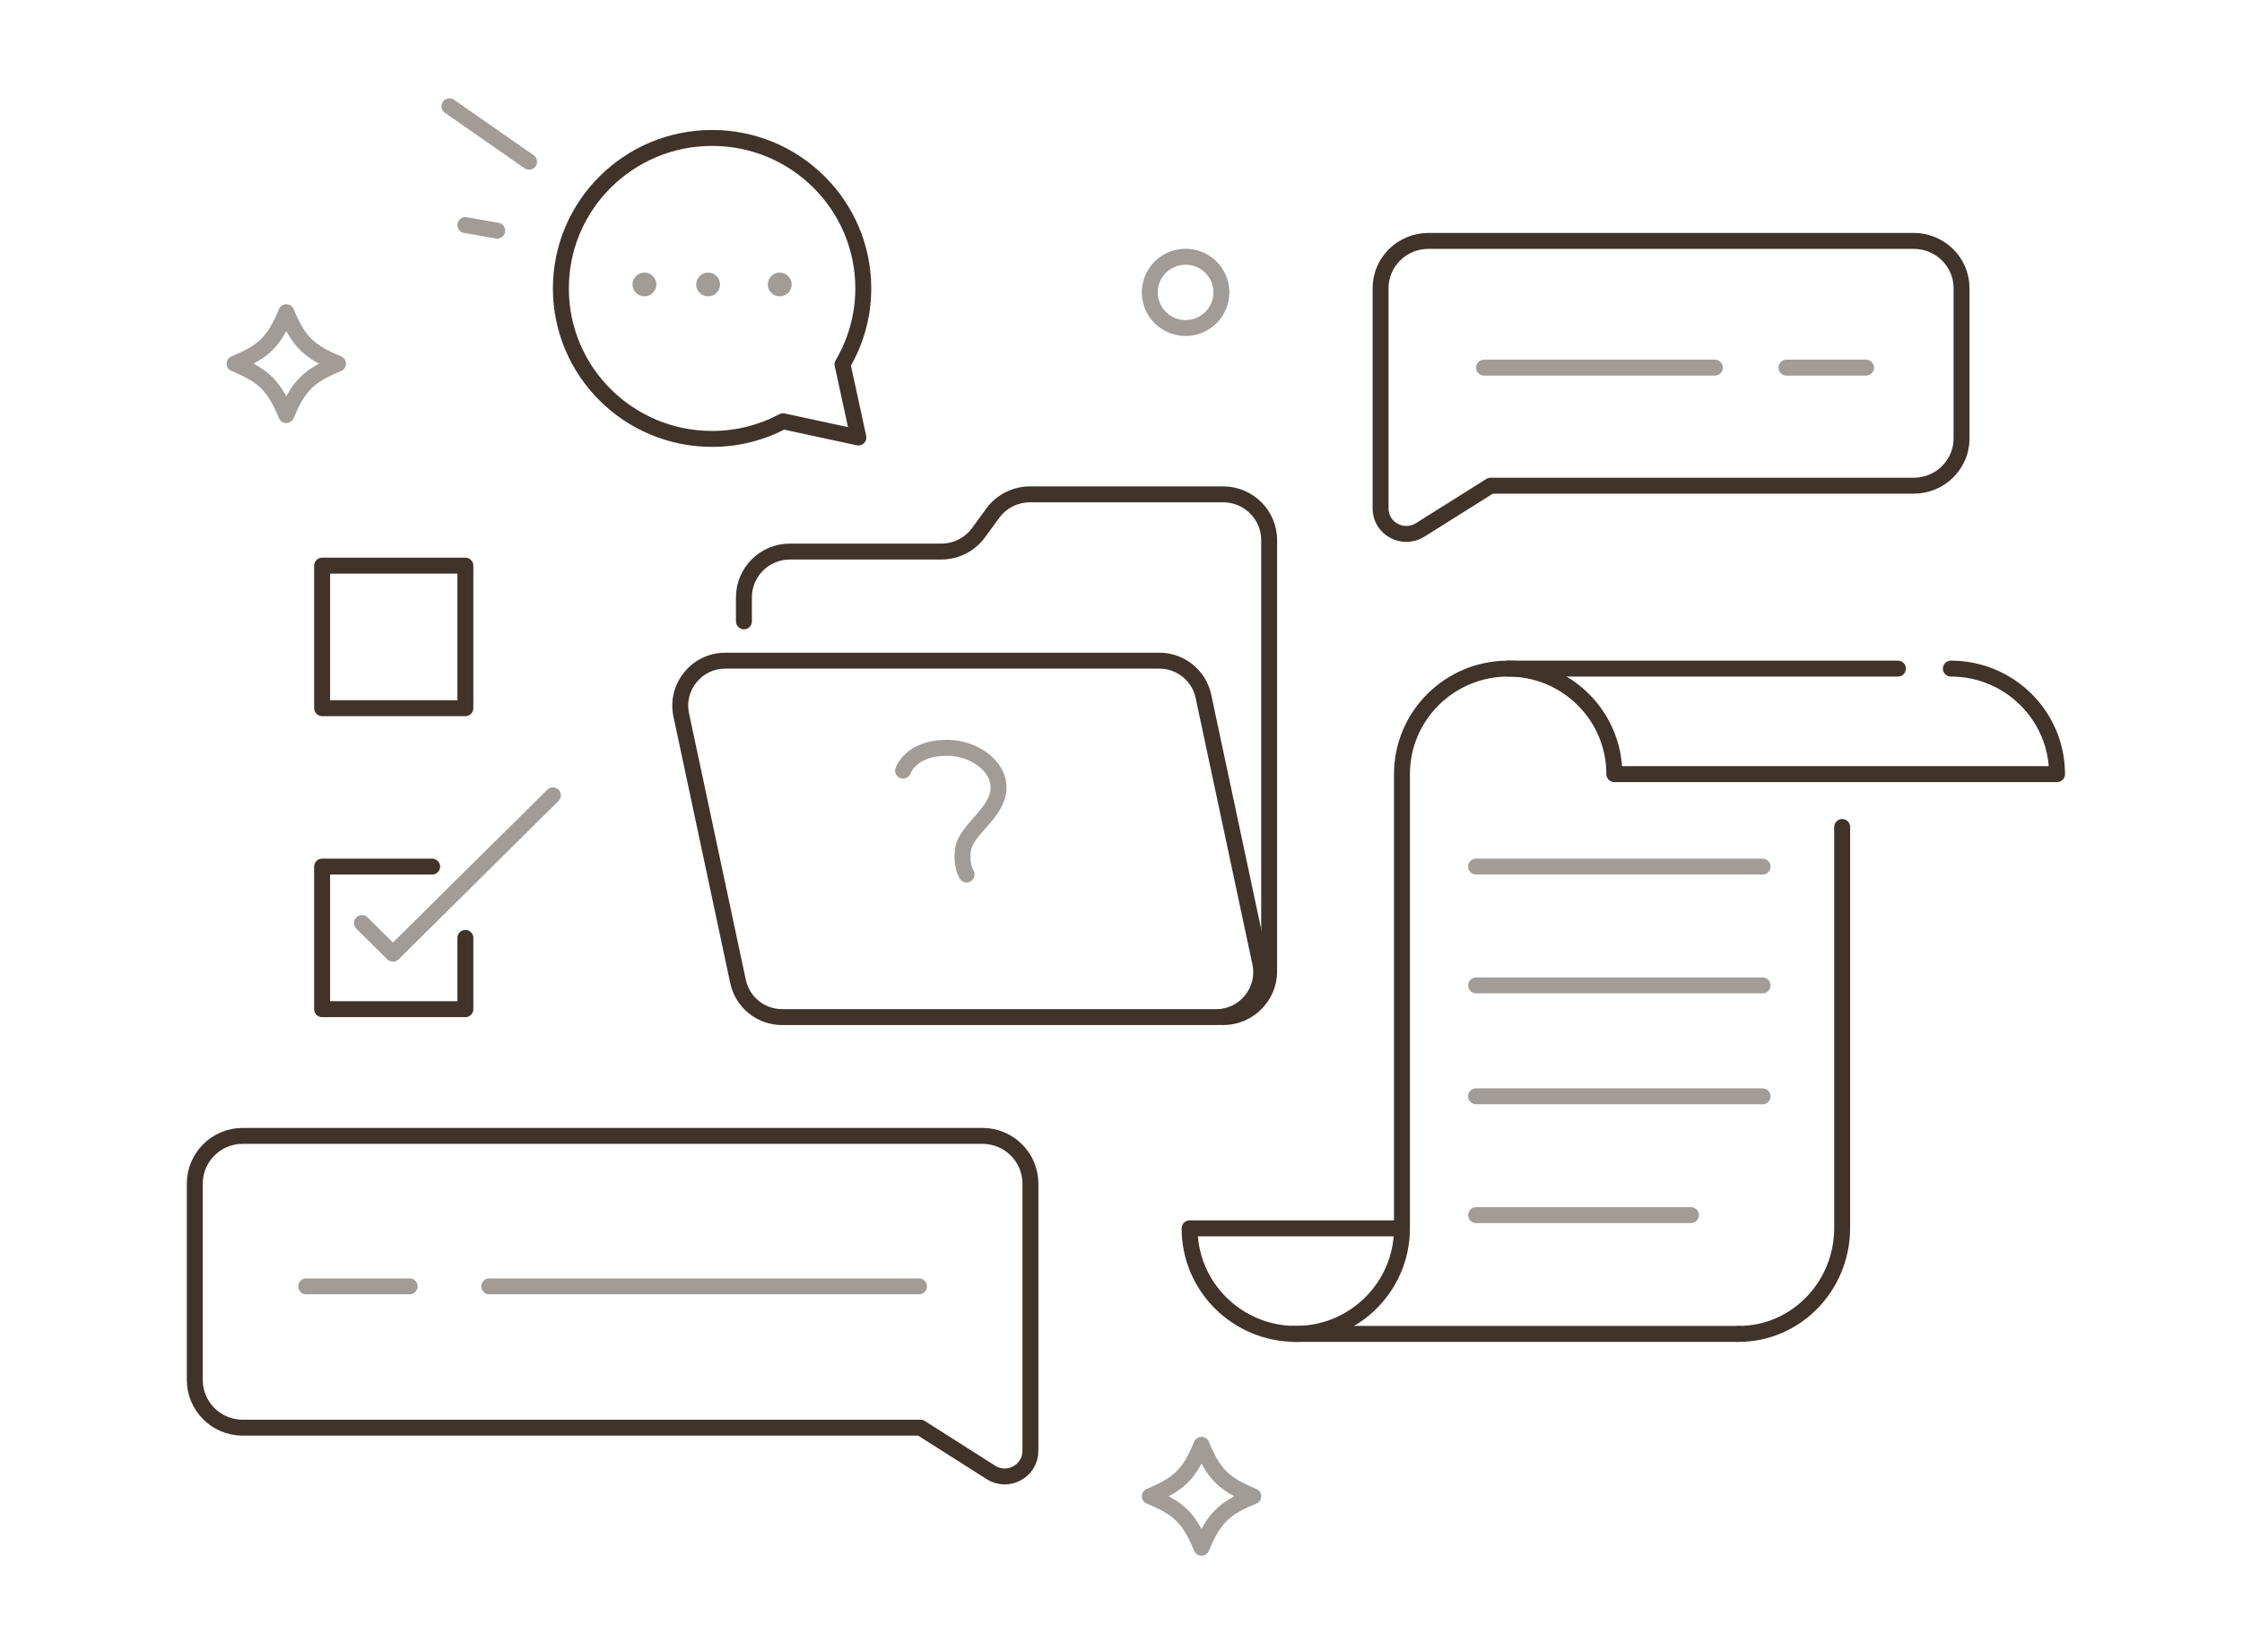 <?xml version="1.0" encoding="UTF-8" standalone="no"?>
<svg width="228px" height="168px" viewBox="0 0 228 168" version="1.1" xmlns="http://www.w3.org/2000/svg" xmlns:xlink="http://www.w3.org/1999/xlink">
    <!-- Generator: Sketch 45.1 (43504) - http://www.bohemiancoding.com/sketch -->
    <title>general-questions-intro</title>
    <desc>Created with Sketch.</desc>
    <defs></defs>
    <g id="IMGS" stroke="none" stroke-width="1" fill="none" fill-rule="evenodd">
        <g id="general-questions-intro">
            <g id="Page-1" transform="translate(19, 10)">
                <path d="M168.339,74.097 L168.339,114.861 C168.339,120.816 163.628,125.643 157.818,125.643 L157.818,125.643" id="Stroke-1" stroke="#403329" stroke-width="1.62" stroke-linecap="round" stroke-linejoin="round"></path>
                <path d="M179.392,57.989 C185.356,57.989 190.191,62.794 190.191,68.721 L145.17,68.721 C145.17,62.794 140.335,57.989 134.371,57.989 C128.407,57.989 123.572,62.794 123.572,68.721 L123.572,114.912 C123.572,120.838 118.737,125.643 112.773,125.643 C106.809,125.643 101.975,120.838 101.975,114.912 L123.572,114.912" id="Stroke-3" stroke="#403329" stroke-width="1.62" stroke-linecap="round" stroke-linejoin="round"></path>
                <path d="M112.496,125.643 L157.818,125.643" id="Stroke-5" stroke="#403329" stroke-width="1.62" stroke-linecap="round" stroke-linejoin="round"></path>
                <path d="M174.004,57.989 L134.347,57.989" id="Stroke-7" stroke="#403329" stroke-width="1.62" stroke-linecap="round" stroke-linejoin="round"></path>
                <path d="M131.11,78.124 L160.246,78.124" id="Stroke-9" stroke="#A29C98" stroke-width="1.62" stroke-linecap="round" stroke-linejoin="round"></path>
                <path d="M131.11,90.205 L160.246,90.205" id="Stroke-11" stroke="#A29C98" stroke-width="1.62" stroke-linecap="round" stroke-linejoin="round"></path>
                <path d="M131.11,101.481 L160.246,101.481" id="Stroke-13" stroke="#A29C98" stroke-width="1.62" stroke-linecap="round" stroke-linejoin="round"></path>
                <path d="M131.11,113.562 L152.962,113.562" id="Stroke-15" stroke="#A29C98" stroke-width="1.62" stroke-linecap="round" stroke-linejoin="round"></path>
                <path d="M108.449,142.154 C105.443,140.915 104.434,139.91 103.189,136.919 C101.943,139.91 100.934,140.915 97.928,142.154 C100.934,143.393 101.943,144.398 103.189,147.389 C104.434,144.398 105.443,143.393 108.449,142.154 Z" id="Stroke-17" stroke="#A29C98" stroke-width="1.62" stroke-linecap="round" stroke-linejoin="round"></path>
                <path d="M15.377,26.981 C12.371,25.742 11.361,24.737 10.116,21.746 C8.871,24.737 7.862,25.742 4.856,26.981 C7.862,28.22 8.871,29.225 10.116,32.216 C11.361,29.225 12.371,28.22 15.377,26.981 Z" id="Stroke-19" stroke="#A29C98" stroke-width="1.62" stroke-linecap="round" stroke-linejoin="round"></path>
                <path d="M0.809,110.363 L0.809,130.323 C0.809,133.004 2.989,135.179 5.68,135.179 L74.607,135.179 L81.768,139.728 C83.508,140.834 85.788,139.588 85.788,137.53 L85.788,135.179 L85.788,110.363 C85.788,107.682 83.607,105.508 80.917,105.508 L5.68,105.508 C2.989,105.508 0.809,107.682 0.809,110.363 Z" id="Stroke-21" stroke="#403329" stroke-width="1.62" stroke-linecap="round" stroke-linejoin="round"></path>
                <path d="M180.479,19.299 L180.479,34.589 C180.479,37.241 178.299,39.391 175.608,39.391 L132.58,39.391 L125.419,43.889 C123.679,44.983 121.398,43.75 121.398,41.716 L121.398,39.391 L121.398,19.299 C121.398,16.647 123.58,14.497 126.269,14.497 L175.608,14.497 C178.299,14.497 180.479,16.647 180.479,19.299 Z" id="Stroke-23" stroke="#403329" stroke-width="1.62" stroke-linecap="round" stroke-linejoin="round"></path>
                <path d="M66.678,27.048 C68.013,24.78 68.792,22.148 68.792,19.33 C68.792,10.878 61.908,4.027 53.416,4.027 C44.922,4.027 38.038,10.878 38.038,19.33 C38.038,27.781 44.922,34.632 53.416,34.632 C56.025,34.632 58.48,33.981 60.633,32.839 L68.295,34.488 L66.678,27.048 Z" id="Stroke-25" stroke="#403329" stroke-width="1.62" stroke-linecap="round" stroke-linejoin="round"></path>
                <path d="M105.388,93.427 C107.973,93.427 110.068,91.34 110.068,88.765 L110.068,60.637 L110.068,46.087 L110.068,44.933 C110.068,42.359 107.973,40.27 105.388,40.27 L85.741,40.27 C84.245,40.27 82.839,40.983 81.959,42.188 L80.511,44.17 C79.63,45.374 78.224,46.087 76.728,46.087 L61.332,46.087 C58.747,46.087 56.653,48.174 56.653,50.75 L56.653,53.185" id="Stroke-27" stroke="#403329" stroke-width="1.62" stroke-linecap="round" stroke-linejoin="round"></path>
                <path d="M54.756,57.184 L98.906,57.184 C101.066,57.184 102.932,58.694 103.382,60.804 L109.156,87.902 C109.763,90.747 107.592,93.427 104.68,93.427 L60.53,93.427 C58.37,93.427 56.505,91.917 56.054,89.806 L50.28,62.709 C49.674,59.863 51.845,57.184 54.756,57.184 Z" id="Stroke-29" stroke="#403329" stroke-width="1.62" stroke-linecap="round" stroke-linejoin="round"></path>
                <path d="M155.39,27.384 L131.919,27.384" id="Stroke-31" stroke="#A29C98" stroke-width="1.62" stroke-linecap="round" stroke-linejoin="round"></path>
                <path d="M170.767,27.384 L162.674,27.384" id="Stroke-33" stroke="#A29C98" stroke-width="1.62" stroke-linecap="round" stroke-linejoin="round"></path>
                <path d="M105.212,19.732 C105.212,17.731 103.581,16.108 101.569,16.108 C99.558,16.108 97.928,17.731 97.928,19.732 C97.928,21.733 99.558,23.357 101.569,23.357 C103.581,23.357 105.212,21.733 105.212,19.732 Z" id="Stroke-35" stroke="#A29C98" stroke-width="1.62" stroke-linecap="round" stroke-linejoin="round"></path>
                <path d="M72.839,68.365 C72.839,68.365 73.61,66.043 77.274,66.043 C80.129,66.043 82.551,67.931 82.551,70.064 C82.551,72.715 79.119,74.357 78.922,76.491 C78.922,76.491 78.695,77.873 79.297,78.93" id="Stroke-37" stroke="#A29C98" stroke-width="1.62" stroke-linecap="round" stroke-linejoin="round"></path>
                <path d="M30.754,120.811 L74.458,120.811" id="Stroke-41" stroke="#A29C98" stroke-width="1.62" stroke-linecap="round" stroke-linejoin="round"></path>
                <path d="M12.14,120.811 L22.661,120.811" id="Stroke-43" stroke="#A29C98" stroke-width="1.62" stroke-linecap="round" stroke-linejoin="round"></path>
                <path d="M31.564,13.457 L28.326,12.886" id="Stroke-45" stroke="#A29C98" stroke-width="1.62" stroke-linecap="round" stroke-linejoin="round"></path>
                <path d="M34.801,6.443 L26.708,0.805" id="Stroke-47" stroke="#A29C98" stroke-width="1.62" stroke-linecap="round" stroke-linejoin="round"></path>
                <path d="M54.225,18.927 C54.225,18.26 53.681,17.719 53.01,17.719 C52.34,17.719 51.797,18.26 51.797,18.927 C51.797,19.594 52.34,20.135 53.01,20.135 C53.681,20.135 54.225,19.594 54.225,18.927" id="Fill-49" fill="#A29C98"></path>
                <path d="M61.508,18.927 C61.508,18.26 60.965,17.719 60.294,17.719 C59.624,17.719 59.081,18.26 59.081,18.927 C59.081,19.594 59.624,20.135 60.294,20.135 C60.965,20.135 61.508,19.594 61.508,18.927" id="Fill-51" fill="#A29C98"></path>
                <path d="M47.75,18.927 C47.75,18.26 47.206,17.719 46.536,17.719 C45.866,17.719 45.322,18.26 45.322,18.927 C45.322,19.594 45.866,20.135 46.536,20.135 C47.206,20.135 47.75,19.594 47.75,18.927" id="Fill-53" fill="#A29C98"></path>
                <polygon id="Stroke-55" stroke="#403329" stroke-width="1.62" stroke-linecap="round" stroke-linejoin="round" points="13.758 62.016 28.326 62.016 28.326 47.519 13.758 47.519"></polygon>
                <polyline id="Stroke-57" stroke="#A29C98" stroke-width="1.62" stroke-linecap="round" stroke-linejoin="round" points="17.805 83.861 20.959 86.984 37.229 70.876"></polyline>
                <polyline id="Stroke-58" stroke="#403329" stroke-width="1.62" stroke-linecap="round" stroke-linejoin="round" points="28.326 85.373 28.326 92.622 13.758 92.622 13.758 78.124 24.944 78.124"></polyline>
            </g>
        </g>
    </g>
</svg>